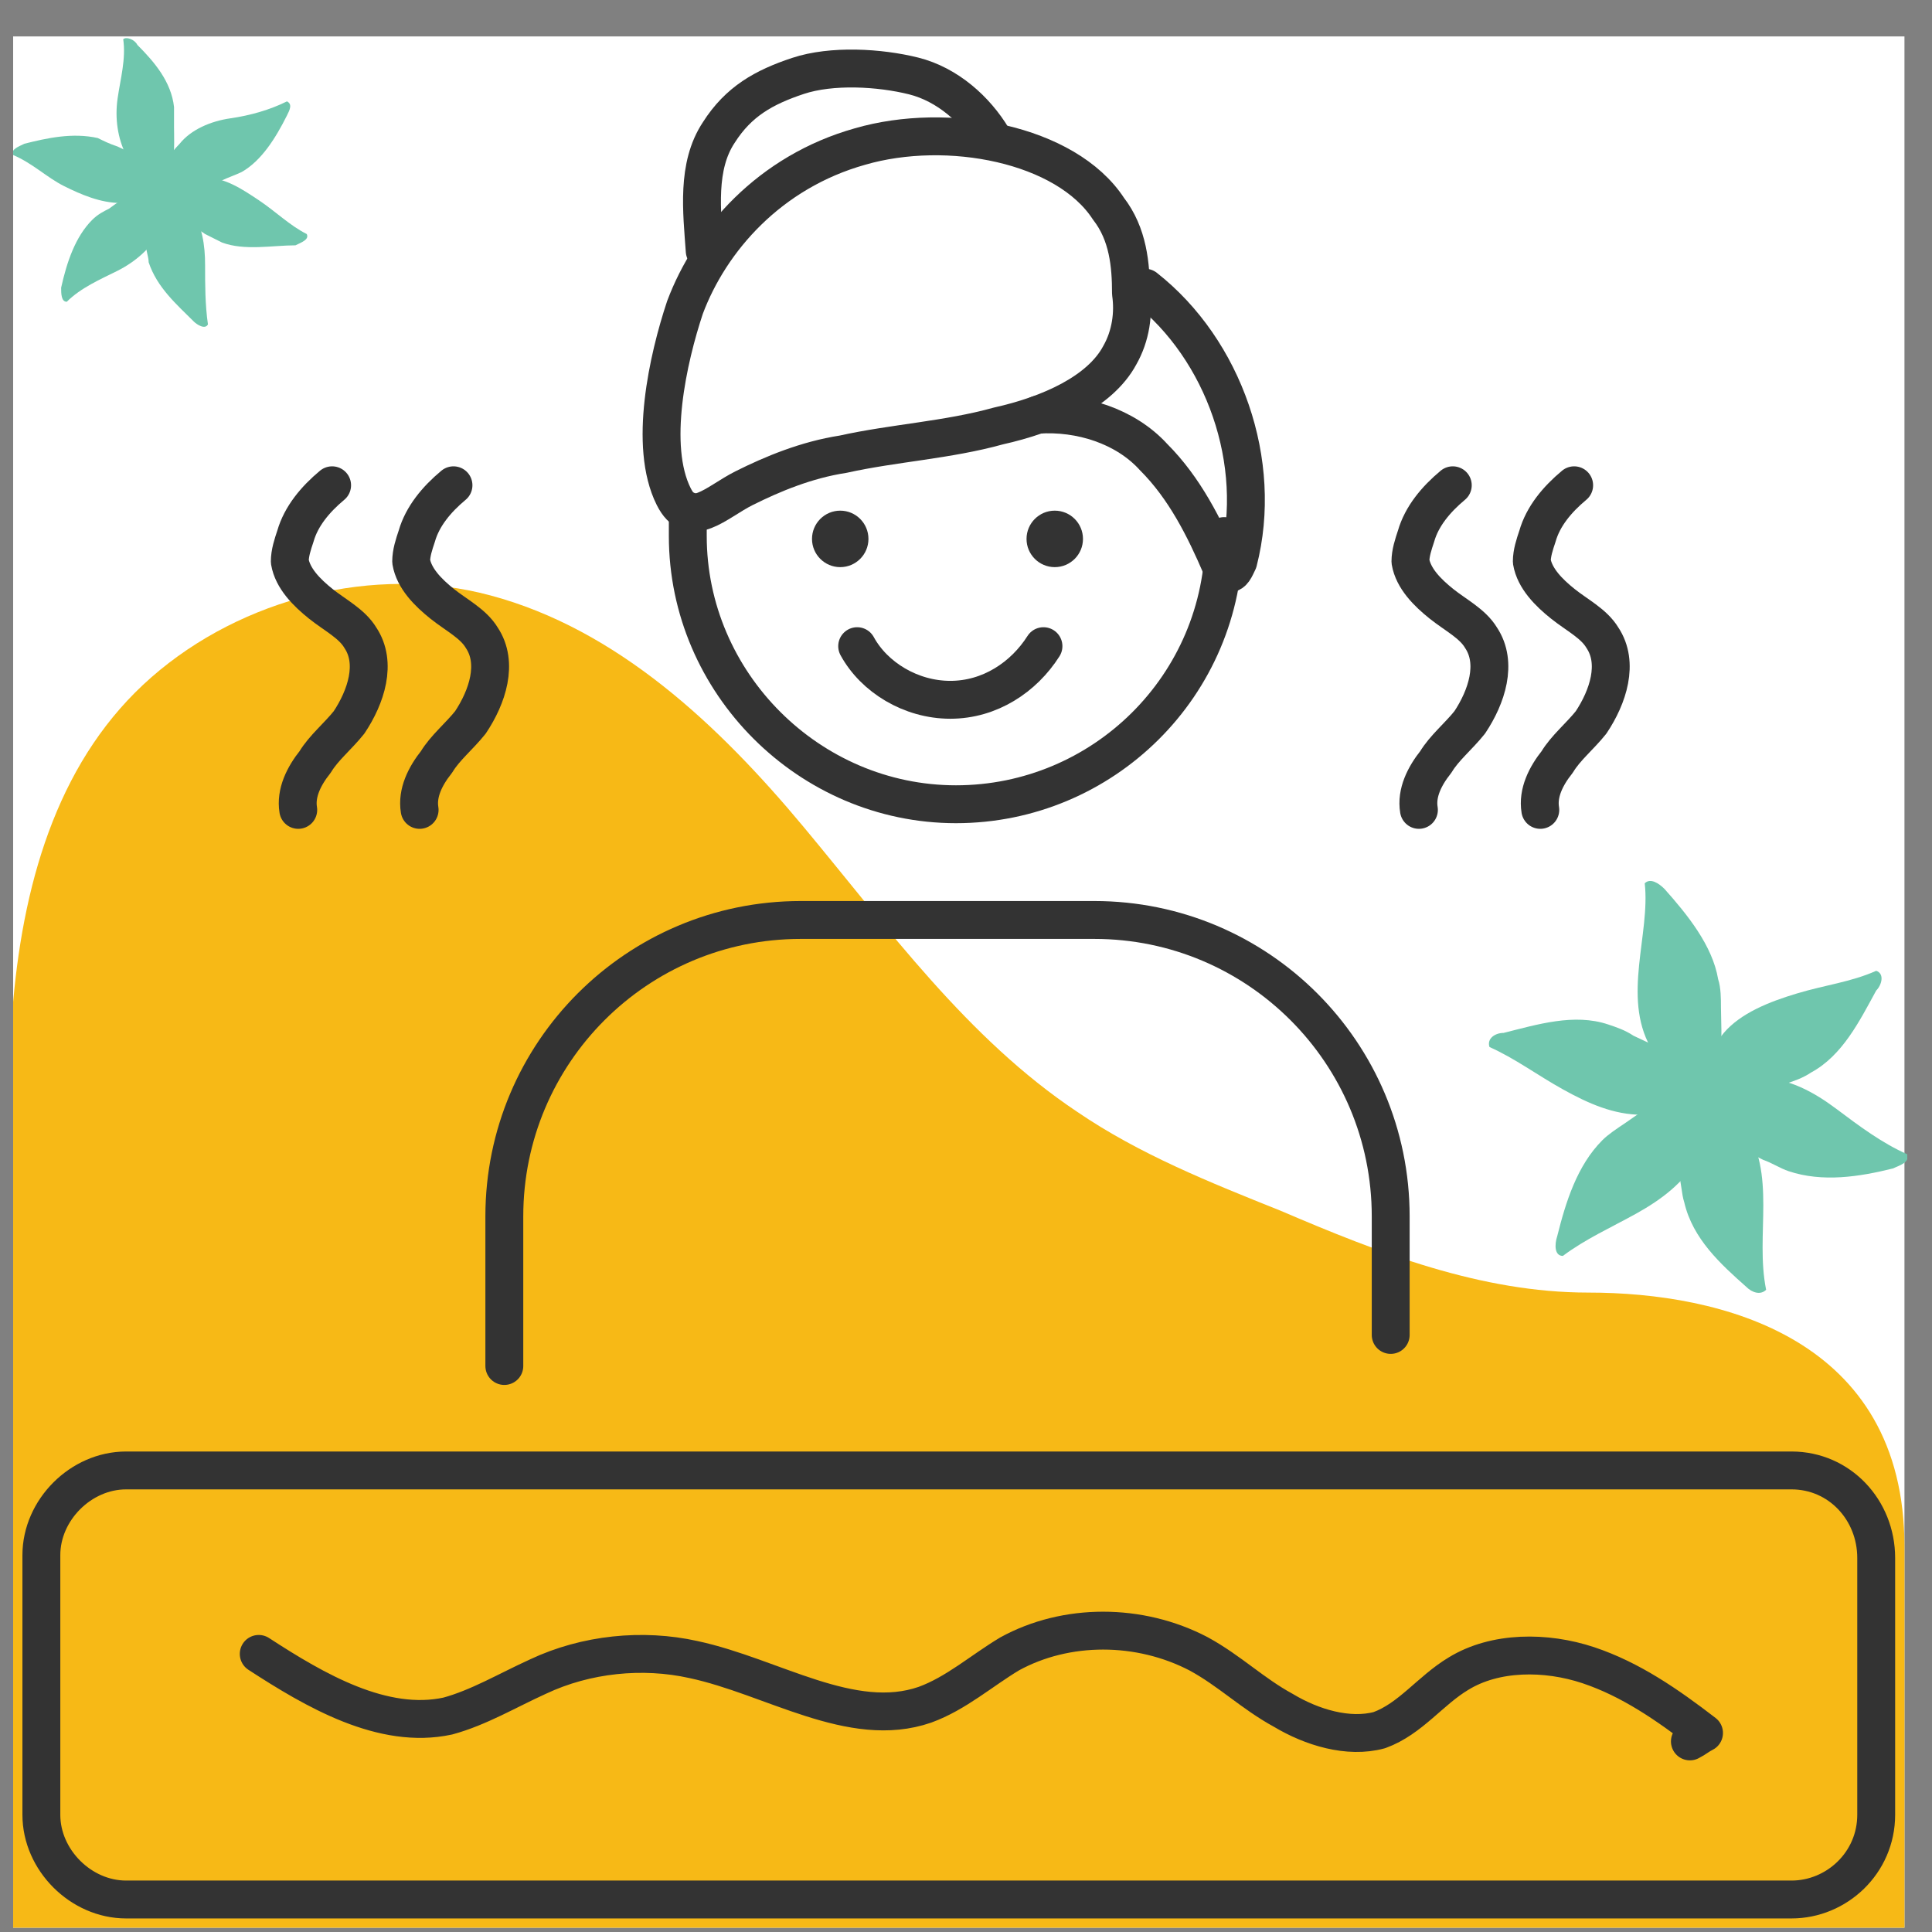 <svg width="51" height="51" viewBox="0 0 51 51" fill="none" xmlns="http://www.w3.org/2000/svg">
<rect x="0" y="0" width="51" height="51" fill="#808080" stroke="none"/>
<g clip-path="url(#clip0)">
<path d="M50.273 0.962H0.347V50.887H50.273V0.962Z" fill="white"/>
<path d="M50.273 40.828C50.273 35.314 45.429 34.121 41.927 34.121C39.095 34.121 36.413 33.078 33.804 31.96C31.942 31.215 30.079 30.47 28.439 29.352C25.533 27.415 23.447 24.509 21.211 21.826C18.976 19.144 16.293 16.61 12.94 15.716C9.885 14.896 6.383 15.79 3.998 17.877C1.614 19.963 0.645 23.093 0.347 26.446V50.887H50.273V40.828Z" fill="#F7B916"/>
<path d="M32.314 14.151C32.314 18.101 29.11 21.23 25.235 21.23C21.36 21.23 18.156 18.026 18.156 14.151C18.156 13.928 18.156 13.704 18.156 13.48" stroke="#333333" stroke-miterlimit="10" stroke-linecap="round" stroke-linejoin="round"/>
<path d="M27.545 17.057C27.024 17.877 26.129 18.473 25.086 18.473C24.043 18.473 23.074 17.877 22.627 17.057" stroke="#333333" stroke-miterlimit="10" stroke-linecap="round" stroke-linejoin="round"/>
<path d="M22.18 14.971C22.592 14.971 22.925 14.637 22.925 14.226C22.925 13.814 22.592 13.48 22.18 13.48C21.769 13.48 21.435 13.814 21.435 14.226C21.435 14.637 21.769 14.971 22.18 14.971Z" fill="#333333"/>
<path d="M27.843 14.971C28.255 14.971 28.588 14.637 28.588 14.226C28.588 13.814 28.255 13.48 27.843 13.48C27.432 13.48 27.098 13.814 27.098 14.226C27.098 14.637 27.432 14.971 27.843 14.971Z" fill="#333333"/>
<path d="M47.292 38.816H3.328C2.135 38.816 1.092 39.859 1.092 41.051V47.907C1.092 49.099 2.135 50.142 3.328 50.142H47.292C48.484 50.142 49.527 49.173 49.527 47.907V41.126C49.527 39.859 48.559 38.816 47.292 38.816Z" stroke="#333333" stroke-miterlimit="10" stroke-linecap="round" stroke-linejoin="round"/>
<path d="M13.313 36.059V32.109C13.313 27.788 16.815 24.285 21.137 24.285H28.887C33.208 24.285 36.711 27.788 36.711 32.109V35.239" stroke="#333333" stroke-miterlimit="10" stroke-linecap="round" stroke-linejoin="round"/>
<path d="M6.83 43.659C8.32 44.628 10.109 45.671 11.822 45.299C12.642 45.075 13.387 44.628 14.207 44.255C15.474 43.659 16.964 43.51 18.305 43.808C20.392 44.255 22.478 45.671 24.416 45.001C25.235 44.703 25.906 44.106 26.651 43.659C28.141 42.84 30.079 42.84 31.644 43.659C32.463 44.106 33.059 44.703 33.879 45.15C34.624 45.597 35.593 45.895 36.413 45.671C37.232 45.373 37.754 44.628 38.499 44.181C39.468 43.585 40.809 43.585 41.927 43.957C43.044 44.33 44.013 45.001 44.982 45.746C44.833 45.82 44.758 45.895 44.609 45.969" stroke="#333333" stroke-miterlimit="10" stroke-linecap="round" stroke-linejoin="round"/>
<path d="M43.566 27.639C43.194 26.968 43.194 26.223 43.268 25.478C43.343 24.732 43.492 23.987 43.417 23.317C43.566 23.168 43.79 23.317 43.939 23.466C44.535 24.136 45.205 24.956 45.355 25.85C45.429 26.074 45.429 26.372 45.429 26.595C45.429 27.117 45.578 28.98 44.833 29.054C44.386 29.129 43.79 28.011 43.566 27.639Z" fill="#6FC6AD"/>
<path d="M43.343 29.427C42.597 29.427 41.927 29.129 41.256 28.756C40.586 28.384 39.989 27.937 39.319 27.639C39.244 27.415 39.468 27.266 39.691 27.266C40.586 27.042 41.554 26.744 42.448 27.042C42.672 27.117 42.895 27.191 43.119 27.34C43.566 27.564 45.28 28.235 45.131 28.98C45.056 29.352 43.715 29.427 43.343 29.427Z" fill="#6FC6AD"/>
<path d="M44.833 30.545C44.46 31.215 43.864 31.662 43.194 32.035C42.523 32.407 41.852 32.706 41.256 33.153C41.033 33.153 41.033 32.855 41.107 32.631C41.331 31.737 41.629 30.768 42.299 30.098C42.448 29.948 42.672 29.799 42.895 29.65C43.343 29.352 44.758 28.235 45.28 28.756C45.653 29.054 44.982 30.172 44.833 30.545Z" fill="#6FC6AD"/>
<path d="M46.025 29.725C46.472 30.321 46.547 31.066 46.547 31.811C46.547 32.557 46.472 33.302 46.621 34.047C46.472 34.196 46.249 34.121 46.1 33.972C45.429 33.376 44.684 32.706 44.46 31.737C44.386 31.513 44.386 31.215 44.311 30.992C44.237 30.47 43.939 28.682 44.609 28.458C44.982 28.309 45.727 29.352 46.025 29.725Z" fill="#6FC6AD"/>
<path d="M46.472 28.458C47.217 28.458 47.888 28.831 48.484 29.278C49.08 29.725 49.676 30.172 50.347 30.47C50.422 30.694 50.123 30.768 49.974 30.843C49.08 31.066 48.111 31.215 47.217 30.917C46.994 30.843 46.77 30.694 46.547 30.619C46.1 30.396 44.46 29.576 44.684 28.905C44.758 28.458 46.025 28.458 46.472 28.458Z" fill="#6FC6AD"/>
<path d="M45.504 27.266C45.951 26.744 46.696 26.446 47.441 26.223C48.186 25.999 48.857 25.925 49.527 25.627C49.751 25.701 49.676 25.999 49.527 26.148C49.08 26.968 48.633 27.862 47.813 28.309C47.59 28.458 47.366 28.533 47.143 28.607C46.696 28.756 44.982 29.501 44.609 28.905C44.386 28.607 45.28 27.564 45.504 27.266Z" fill="#6FC6AD"/>
<path d="M3.328 4.092C3.104 3.644 3.03 3.123 3.104 2.601C3.179 2.08 3.328 1.558 3.253 1.036C3.328 0.962 3.551 1.036 3.626 1.185C4.073 1.633 4.52 2.154 4.594 2.825C4.594 2.974 4.594 3.197 4.594 3.346C4.594 3.719 4.669 4.986 4.147 5.135C3.924 5.135 3.477 4.315 3.328 4.092Z" fill="#6FC6AD"/>
<path d="M3.179 5.358C2.657 5.358 2.135 5.135 1.688 4.911C1.241 4.688 0.869 4.315 0.347 4.092C0.273 3.943 0.496 3.868 0.645 3.794C1.241 3.644 1.912 3.495 2.582 3.644C2.732 3.719 2.881 3.794 3.104 3.868C3.402 4.017 4.669 4.539 4.52 4.986C4.371 5.284 3.477 5.358 3.179 5.358Z" fill="#6FC6AD"/>
<path d="M4.222 6.103C3.998 6.551 3.551 6.923 3.104 7.147C2.657 7.37 2.135 7.594 1.763 7.966C1.614 7.966 1.614 7.743 1.614 7.594C1.763 6.923 1.986 6.253 2.433 5.805C2.582 5.656 2.732 5.582 2.881 5.507C3.179 5.284 4.222 4.539 4.594 4.837C4.818 5.06 4.371 5.88 4.222 6.103Z" fill="#6FC6AD"/>
<path d="M5.042 5.507C5.34 5.954 5.414 6.476 5.414 6.998C5.414 7.519 5.414 8.041 5.489 8.563C5.414 8.712 5.191 8.563 5.116 8.488C4.669 8.041 4.147 7.594 3.924 6.923C3.924 6.774 3.849 6.625 3.849 6.402C3.775 6.104 3.551 4.762 4.073 4.613C4.371 4.539 4.892 5.284 5.042 5.507Z" fill="#6FC6AD"/>
<path d="M5.414 4.688C5.936 4.688 6.383 4.986 6.83 5.284C7.277 5.582 7.65 5.954 8.097 6.178C8.171 6.327 7.948 6.402 7.799 6.476C7.202 6.476 6.457 6.625 5.861 6.402C5.712 6.327 5.563 6.253 5.414 6.178C5.116 5.954 3.924 5.433 4.073 4.911C4.147 4.613 5.116 4.688 5.414 4.688Z" fill="#6FC6AD"/>
<path d="M4.743 3.794C5.042 3.421 5.563 3.197 6.085 3.123C6.606 3.048 7.128 2.899 7.575 2.676C7.724 2.75 7.65 2.899 7.575 3.048C7.277 3.644 6.904 4.241 6.383 4.539C6.234 4.613 6.01 4.688 5.861 4.762C5.563 4.911 4.371 5.433 4.073 4.986C3.924 4.762 4.52 4.017 4.743 3.794Z" fill="#6FC6AD"/>
<path d="M11.971 12.81C11.524 13.182 11.152 13.63 11.003 14.151C10.928 14.375 10.854 14.598 10.854 14.822C10.928 15.269 11.301 15.642 11.673 15.94C12.046 16.238 12.493 16.461 12.717 16.834C13.164 17.504 12.866 18.398 12.418 19.069C12.12 19.442 11.748 19.74 11.524 20.112C11.226 20.485 11.003 20.932 11.077 21.379" stroke="#333333" stroke-miterlimit="10" stroke-linecap="round" stroke-linejoin="round"/>
<path d="M8.767 12.81C8.32 13.182 7.948 13.63 7.799 14.151C7.724 14.375 7.65 14.598 7.65 14.822C7.724 15.269 8.097 15.642 8.469 15.94C8.842 16.238 9.289 16.461 9.512 16.834C9.96 17.504 9.661 18.398 9.214 19.069C8.916 19.442 8.544 19.74 8.32 20.112C8.022 20.485 7.799 20.932 7.873 21.379" stroke="#333333" stroke-miterlimit="10" stroke-linecap="round" stroke-linejoin="round"/>
<path d="M41.554 12.81C41.107 13.182 40.734 13.63 40.586 14.151C40.511 14.375 40.436 14.598 40.436 14.822C40.511 15.269 40.883 15.642 41.256 15.94C41.629 16.238 42.076 16.461 42.299 16.834C42.746 17.504 42.448 18.398 42.001 19.069C41.703 19.442 41.331 19.74 41.107 20.112C40.809 20.485 40.586 20.932 40.66 21.379" stroke="#333333" stroke-miterlimit="10" stroke-linecap="round" stroke-linejoin="round"/>
<path d="M38.35 12.81C37.903 13.182 37.53 13.63 37.381 14.151C37.307 14.375 37.232 14.598 37.232 14.822C37.307 15.269 37.679 15.642 38.052 15.94C38.425 16.238 38.872 16.461 39.095 16.834C39.542 17.504 39.244 18.398 38.797 19.069C38.499 19.442 38.127 19.74 37.903 20.112C37.605 20.485 37.381 20.932 37.456 21.379" stroke="#333333" stroke-miterlimit="10" stroke-linecap="round" stroke-linejoin="round"/>
<path d="M22.255 11.99C23.596 11.692 25.012 11.618 26.353 11.245C27.694 10.947 29.035 10.351 29.557 9.382C29.855 8.861 29.93 8.264 29.855 7.743C29.855 6.998 29.781 6.178 29.259 5.507C28.141 3.794 25.012 3.197 22.702 3.868C20.317 4.539 18.752 6.327 18.082 8.115C17.635 9.457 17.113 11.767 17.784 13.108C18.231 14.002 18.901 13.257 19.647 12.884C20.392 12.512 21.286 12.139 22.255 11.99Z" stroke="#333333" stroke-miterlimit="10" stroke-linecap="round" stroke-linejoin="round"/>
<path d="M27.396 10.947C28.514 10.873 29.706 11.245 30.451 12.065C31.271 12.884 31.793 13.928 32.24 14.971C32.24 15.045 32.314 15.12 32.389 15.12C32.538 15.194 32.612 14.971 32.687 14.822C33.357 12.214 32.314 9.233 30.228 7.594" stroke="#333333" stroke-miterlimit="10" stroke-linecap="round" stroke-linejoin="round"/>
<path d="M18.603 6.625C18.529 5.582 18.38 4.39 18.976 3.495C19.497 2.676 20.168 2.303 21.062 2.005C21.957 1.707 23.223 1.782 24.117 2.005C25.012 2.229 25.757 2.899 26.204 3.644" stroke="#333333" stroke-miterlimit="10" stroke-linecap="round" stroke-linejoin="round"/>
</g>
<defs>
<clipPath id="clip0">
<rect width="50" height="49.925" fill="white" transform="translate(0.347 0.962)"/>
</clipPath>
</defs>
</svg>
